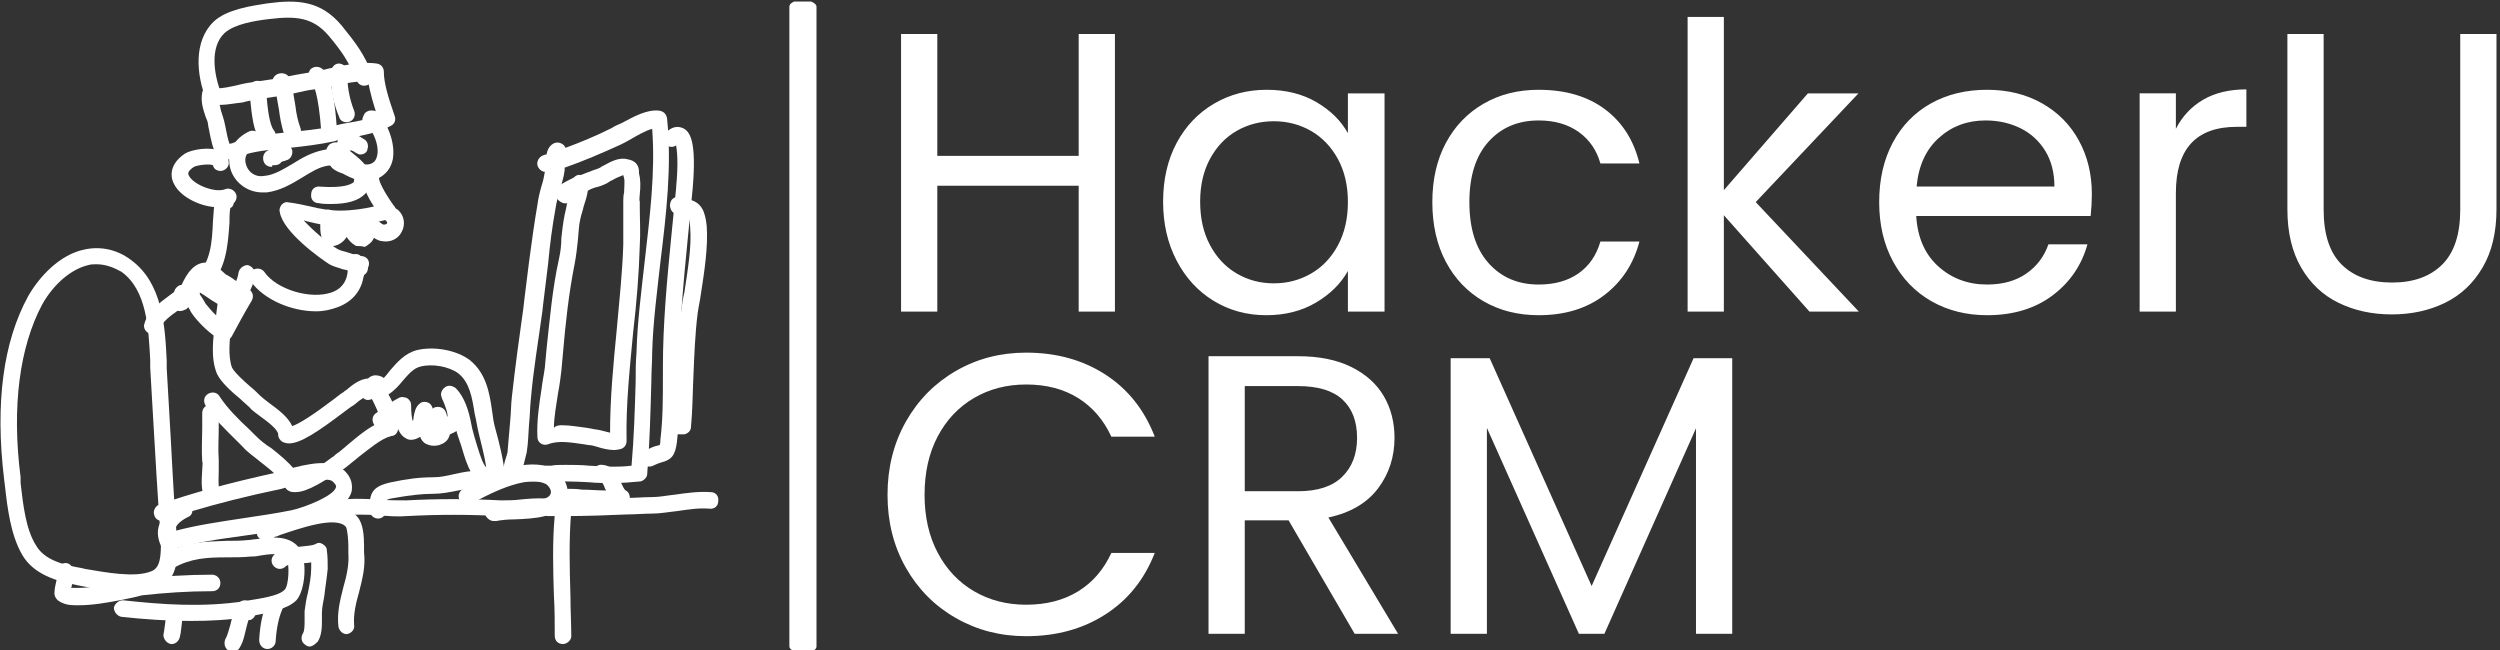 <svg xmlns="http://www.w3.org/2000/svg" version="1.1" xmlns:xlink="http://www.w3.org/1999/xlink" xmlns:svgjs="http://svgjs.dev/svgjs" width="1000" height="260" viewBox="0 0 1000 260"><rect x="0" y="0" width="1000" height="260" fill="#333333" stroke="none"/><g transform="matrix(1,0,0,1,-0.606,0.62)"><svg viewBox="0 0 396 103" data-background-color="#ffffff" preserveAspectRatio="xMidYMid meet" height="260" width="1000" xmlns="http://www.w3.org/2000/svg" xmlns:xlink="http://www.w3.org/1999/xlink"><g id="tight-bounds" transform="matrix(1,0,0,1,0.24,-0.246)"><svg viewBox="0 0 395.52 103.491" height="103.491" width="395.52"><g><svg viewBox="0 0 613.573 160.547" height="103.491" width="395.52"><g><rect width="6.669" height="160.547" x="193.926" y="0" fill="#ffffff" opacity="1" stroke-width="0" stroke="transparent" fill-opacity="1" class="rect-in-0" data-fill-palette-color="primary" rx="1%" id="in-0" data-palette-color="#ffffff"></rect></g><g transform="matrix(1,0,0,1,218.053,0.399)"><svg viewBox="0 0 395.52 159.748" height="159.748" width="395.52"><g><svg viewBox="0 0 395.52 159.748" height="159.748" width="395.52"><g><svg viewBox="0 0 395.52 159.748" height="159.748" width="395.52"><g transform="matrix(1,0,0,1,0,0)"><svg width="395.52" viewBox="2.15 -37 202 77.75" height="159.748" data-palette-color="#ffffff"><svg></svg><svg></svg><g class="undefined-text-0" data-fill-palette-color="primary" id="text-0"><path d="M26.15-34.85h4.55v34.85h-4.55v-15.8h-17.75v15.8h-4.55v-34.85h4.55v15.3h17.75zM36.75-13.8c0-2.8 0.567-5.26 1.7-7.38 1.133-2.113 2.693-3.753 4.68-4.92 1.98-1.167 4.187-1.75 6.62-1.75v0c2.4 0 4.483 0.517 6.25 1.55 1.767 1.033 3.083 2.333 3.95 3.9v0-5h4.6v27.4h-4.6v-5.1c-0.9 1.6-2.24 2.923-4.02 3.97-1.787 1.053-3.863 1.58-6.23 1.58v0c-2.433 0-4.633-0.6-6.6-1.8-1.967-1.2-3.517-2.883-4.65-5.05-1.133-2.167-1.7-4.633-1.7-7.4zM59.95-13.75c0-2.067-0.417-3.867-1.25-5.4-0.833-1.533-1.957-2.71-3.37-3.53-1.42-0.813-2.98-1.22-4.68-1.22v0c-1.7 0-3.25 0.4-4.65 1.2-1.4 0.8-2.517 1.967-3.35 3.5-0.833 1.533-1.25 3.333-1.25 5.4v0c0 2.1 0.417 3.923 1.25 5.47 0.833 1.553 1.95 2.737 3.35 3.55 1.4 0.82 2.95 1.23 4.65 1.23v0c1.7 0 3.26-0.41 4.68-1.23 1.413-0.813 2.537-1.997 3.37-3.55 0.833-1.547 1.25-3.353 1.25-5.42zM70.55-13.75c0-2.833 0.567-5.31 1.7-7.43 1.133-2.113 2.71-3.753 4.73-4.92 2.013-1.167 4.32-1.75 6.92-1.75v0c3.367 0 6.143 0.817 8.33 2.45 2.18 1.633 3.62 3.9 4.32 6.8v0h-4.9c-0.467-1.667-1.373-2.983-2.72-3.95-1.353-0.967-3.03-1.45-5.03-1.45v0c-2.6 0-4.7 0.89-6.3 2.67-1.6 1.787-2.4 4.313-2.4 7.58v0c0 3.3 0.8 5.85 2.4 7.65 1.6 1.8 3.7 2.7 6.3 2.7v0c2 0 3.667-0.467 5-1.4 1.333-0.933 2.25-2.267 2.75-4v0h4.9c-0.733 2.8-2.2 5.04-4.4 6.72-2.2 1.687-4.95 2.53-8.25 2.53v0c-2.6 0-4.907-0.583-6.92-1.75-2.02-1.167-3.597-2.817-4.73-4.95-1.133-2.133-1.7-4.633-1.7-7.5zM124.1 0h-6.2l-10.75-12.1v12.1h-4.55v-37h4.55v21.75l10.55-12.15h6.35l-12.9 13.65zM153.35-14.75c0 0.867-0.05 1.783-0.15 2.75v0h-21.9c0.167 2.7 1.09 4.807 2.77 6.32 1.687 1.52 3.73 2.28 6.13 2.28v0c1.967 0 3.61-0.46 4.93-1.38 1.313-0.913 2.237-2.137 2.77-3.67v0h4.9c-0.733 2.633-2.2 4.777-4.4 6.43-2.2 1.647-4.933 2.47-8.2 2.47v0c-2.6 0-4.927-0.583-6.98-1.75-2.047-1.167-3.653-2.827-4.82-4.98-1.167-2.147-1.75-4.637-1.75-7.47v0c0-2.833 0.567-5.317 1.7-7.45 1.133-2.133 2.727-3.777 4.78-4.93 2.047-1.147 4.403-1.72 7.07-1.72v0c2.6 0 4.9 0.567 6.9 1.7 2 1.133 3.54 2.69 4.62 4.67 1.087 1.987 1.63 4.23 1.63 6.73zM148.65-15.7c0-1.733-0.383-3.227-1.15-4.48-0.767-1.247-1.807-2.197-3.12-2.85-1.32-0.647-2.78-0.97-4.38-0.97v0c-2.3 0-4.257 0.733-5.87 2.2-1.62 1.467-2.547 3.5-2.78 6.1v0zM163.9-22.95c0.8-1.567 1.94-2.783 3.42-3.65 1.487-0.867 3.297-1.3 5.43-1.3v0 4.7h-1.2c-5.1 0-7.65 2.767-7.65 8.3v0 14.9h-4.55v-27.4h4.55zM177.9-34.85h4.55v22.05c0 3.1 0.757 5.4 2.27 6.9 1.52 1.5 3.63 2.25 6.33 2.25v0c2.667 0 4.76-0.75 6.28-2.25 1.513-1.5 2.27-3.8 2.27-6.9v0-22.05h4.55v22c0 2.9-0.583 5.34-1.75 7.32-1.167 1.987-2.74 3.463-4.72 4.43-1.987 0.967-4.213 1.45-6.68 1.45v0c-2.467 0-4.69-0.483-6.67-1.45-1.987-0.967-3.553-2.443-4.7-4.43-1.153-1.98-1.73-4.42-1.73-7.32v0z" fill="#ffffff" fill-rule="nonzero" stroke="none" stroke-width="1" stroke-linecap="butt" stroke-linejoin="miter" stroke-miterlimit="10" stroke-dasharray="" stroke-dashoffset="0" font-family="none" font-weight="none" font-size="none" text-anchor="none" style="mix-blend-mode: normal" data-fill-palette-color="primary" opacity="1"></path><path transform="translate(0,40.45)" d="M2.15-17.45c0-3.4 0.767-6.46 2.3-9.18 1.533-2.713 3.627-4.837 6.28-6.37 2.647-1.533 5.587-2.3 8.82-2.3v0c3.8 0 7.117 0.917 9.95 2.75 2.833 1.833 4.9 4.433 6.2 7.8v0h-5.45c-0.967-2.1-2.357-3.717-4.17-4.85-1.82-1.133-3.997-1.7-6.53-1.7v0c-2.433 0-4.617 0.567-6.55 1.7-1.933 1.133-3.45 2.74-4.55 4.82-1.1 2.087-1.65 4.53-1.65 7.33v0c0 2.767 0.55 5.19 1.65 7.27 1.1 2.087 2.617 3.697 4.55 4.83 1.933 1.133 4.117 1.7 6.55 1.7v0c2.533 0 4.71-0.56 6.53-1.68 1.813-1.113 3.203-2.72 4.17-4.82v0h5.45c-1.3 3.333-3.367 5.907-6.2 7.72-2.833 1.82-6.15 2.73-9.95 2.73v0c-3.233 0-6.173-0.76-8.82-2.28-2.653-1.513-4.747-3.62-6.28-6.32-1.533-2.7-2.3-5.75-2.3-9.15zM66.25 0h-5.45l-8.3-14.25h-5.5v14.25h-4.55v-34.85h11.25c2.633 0 4.86 0.45 6.68 1.35 1.813 0.9 3.17 2.117 4.07 3.65 0.9 1.533 1.35 3.283 1.35 5.25v0c0 2.4-0.69 4.517-2.07 6.35-1.387 1.833-3.463 3.05-6.23 3.65v0zM47-31.1v13.2h6.7c2.467 0 4.317-0.61 5.55-1.83 1.233-1.213 1.85-2.837 1.85-4.87v0c0-2.067-0.607-3.667-1.82-4.8-1.22-1.133-3.08-1.7-5.58-1.7v0zM103.35-34.6h4.85v34.6h-4.55v-25.8l-11.5 25.8h-3.2l-11.55-25.85v25.85h-4.55v-34.6h4.9l12.8 28.6z" fill="#ffffff" fill-rule="nonzero" stroke="none" stroke-width="1" stroke-linecap="butt" stroke-linejoin="miter" stroke-miterlimit="10" stroke-dasharray="" stroke-dashoffset="0" font-family="none" font-weight="none" font-size="none" text-anchor="none" style="mix-blend-mode: normal" data-fill-palette-color="primary" opacity="1"></path></g></svg></g></svg></g></svg></g></svg></g><g transform="matrix(1,0,0,1,0,0.399)"><svg viewBox="0 0 176.468 159.748" height="159.748" width="176.468"><g><svg xmlns="http://www.w3.org/2000/svg" xmlns:xlink="http://www.w3.org/1999/xlink" version="1.1" x="0" y="0" viewBox="6.566 10.189 86.949 78.711" enable-background="new 0 0 100 100" xml:space="preserve" height="159.748" width="176.468" class="icon-icon-0" data-fill-palette-color="accent" id="icon-0"><path d="M66.1 68.9c-2.3 0-3.1-2.8-3.6-4.5-0.1-0.3-0.2-0.7-0.3-0.9-0.1-0.4-0.3-0.8-0.4-1.3-0.3 0.2-0.6 0.3-0.8 0.4 0 0.1-0.1 0.2-0.1 0.3-0.2 0.5-0.6 0.8-1.2 1-0.8 0.2-1.3 0-1.7-0.2-0.3-0.2-0.5-0.5-0.6-0.8-0.8 0.5-1.4 0.4-1.7 0.2-0.8-0.4-1.1-1.3-1.3-2.3 0 0 0 0-0.1 0.1-0.4 0.3-0.8 0.6-1.1 0.8-0.5 0.3-1.1 0.2-1.4-0.3-0.3-0.5-0.2-1.1 0.3-1.4 0.3-0.2 0.7-0.5 1-0.7 0.5-0.4 1.1-0.8 1.7-1.1 0.3-0.2 0.7-0.1 1 0 0.3 0.2 0.5 0.5 0.5 0.8 0 1.1 0.1 1.7 0.2 2 0.1-0.2 0.1-0.4 0.1-0.5 0.1-0.5 0.2-1.1 0.6-1.5 0.3-0.3 0.6-0.4 1-0.3 0.4 0.1 0.6 0.4 0.7 0.7 0 0 0 0.1 0 0.1 0.1-0.1 0.3-0.2 0.4-0.2 0.5-0.1 1 0.1 1.2 0.6 0.1 0.2 0.1 0.4 0.2 0.6 0.1-0.4-0.3-1.4-0.5-1.9-0.1-0.2-0.2-0.4-0.2-0.5-0.2-0.4 0-0.9 0.4-1.2 0.4-0.3 0.9-0.2 1.3 0.1 1.1 1.1 1.6 2.8 1.9 4.4 0.1 0.6 0.3 1.2 0.4 1.6 0.1 0.3 0.2 0.7 0.3 1 0.4 1.3 0.7 2.2 1.1 2.6-0.2-1.4-0.6-2.8-0.9-4.1-0.2-0.8-0.3-1.6-0.5-2.4-0.3-1.9-0.6-3.8-2-4.9-1.1-0.8-3.1-1.2-4.6-0.8-0.8 0.2-1.4 0.9-2.1 1.7-0.5 0.6-1 1.2-1.8 1.7-0.2 0.4-0.6 0.7-1 0.7-0.1 0-0.2 0-0.2 0-0.5 0.1-1-0.2-1.1-0.7-0.1-0.5 0.1-1 0.6-1.2 0.8-0.3 1.4-1 2-1.8 0.8-0.9 1.7-2 3.2-2.4 2.1-0.5 4.8 0 6.4 1.2 2 1.6 2.4 4 2.7 6.1 0.1 0.8 0.2 1.5 0.4 2.2 0.5 1.8 1 3.8 1.2 5.9 0 0.5-0.3 0.9-0.8 1C66.6 68.9 66.3 68.9 66.1 68.9z" fill="#ffffff" data-fill-palette-color="accent"></path><path d="M34.1 29.3c-0.5 0-0.9-0.1-1.3-0.6-0.5-0.5-0.7-1.6-1-3.1-0.1-0.4-0.1-0.8-0.2-1-0.1-0.2-0.1-0.3-0.2-0.5-0.3-0.9-0.6-1.8-0.4-2.9 0.1-0.5 0.6-0.9 1.2-0.8 0.2 0 0.4 0.2 0.5 0.3 0.8 0 1.7-0.2 2.6-0.4 0.7-0.2 1.4-0.3 2.1-0.4 1.4-0.2 2.8-0.4 4.2-0.7 0.9-0.2 1.8-0.3 2.7-0.5 0.6-0.1 1.3-0.2 2-0.4 1.9-0.4 4-0.9 5.9-0.6 0.5 0.1 0.8 0.5 0.8 1 0 1.3 0.5 3 1.3 5.3 0.2 0.5 0 1-0.4 1.2-1.4 0.8-3.4 1.2-5.1 1.5-0.6 0.1-1.2 0.2-1.8 0.4-1.8 0.4-3.6 0.6-5.4 0.8-1.9 0.2-3.7 0.3-5.4 0.8-0.2 0.1-0.4 0.1-0.6 0.2C35.2 29.1 34.7 29.3 34.1 29.3zM33.1 22.7c0.1 0.2 0.1 0.5 0.2 0.8 0.1 0.2 0.1 0.4 0.2 0.6 0.1 0.3 0.2 0.7 0.3 1.2 0.1 0.5 0.3 1.6 0.5 2.1 0.2 0 0.5-0.1 0.7-0.2 0.3-0.1 0.5-0.2 0.8-0.3 1.9-0.5 3.8-0.7 5.7-0.9 1.8-0.2 3.5-0.3 5.1-0.7 0.6-0.1 1.2-0.3 1.9-0.4 1.3-0.2 2.7-0.5 3.7-0.9-0.4-1.2-0.9-2.8-1.1-4.2-1.3 0-2.9 0.3-4.3 0.6-0.8 0.2-1.5 0.3-2.1 0.4-0.9 0.1-1.7 0.3-2.6 0.5-1.4 0.3-2.9 0.5-4.3 0.7-0.6 0.1-1.2 0.2-1.9 0.4C34.9 22.5 34 22.7 33.1 22.7z" fill="#ffffff" data-fill-palette-color="accent"></path><path d="M32.4 22.7c-0.4 0-0.8-0.2-0.9-0.6-1.2-3-1.6-7.1 0.9-9.5 1.6-1.5 4.6-1.9 6.5-2.2 3.7-0.5 6.5-0.3 9 2.7 1.7 2.1 2.7 3.4 3.7 5.9 0.2 0.5 0 1.1-0.6 1.3-0.5 0.2-1.1 0-1.3-0.6-1-2.3-1.8-3.5-3.4-5.4-1.9-2.2-3.9-2.4-7.2-2-1.7 0.2-4.2 0.6-5.4 1.7-1.8 1.7-1.3 5-0.4 7.3 0.2 0.5 0 1.1-0.6 1.3C32.6 22.7 32.5 22.7 32.4 22.7z" fill="#ffffff" data-fill-palette-color="accent"></path><path d="M46.6 34.7c-0.5 0-1 0-1.5-0.1-0.6 0-1-0.5-0.9-1.1 0-0.6 0.5-1 1.1-0.9 2.9 0.2 3.7-0.3 4-0.5 0.1-0.1 0.1-0.2 0.1-0.4 0-0.5-1.2-1.4-1.8-1.9-0.1-0.1-0.2-0.2-0.4-0.3 0 0 0 0 0 0-0.5 0.1-1.1-0.3-1.2-0.8-0.1-0.6 0.2-1 0.4-1.2 0.1-0.1 0.6-0.4 1.2-0.2 0.2 0 0.3 0.1 0.4 0.2 0.2 0.2 0.5 0.4 0.8 0.7 1.1 0.9 2.5 1.9 2.6 3.3 0.1 0.8-0.2 1.5-0.7 2C49.9 34.3 48.6 34.7 46.6 34.7z" fill="#ffffff" data-fill-palette-color="accent"></path><path d="M38.3 33.3c-2 0-3.5-1.4-3.9-2.9-0.5-1.9 0.4-3.6 2.3-4.5 0.5-0.2 1.1 0 1.3 0.5 0.2 0.5 0 1.1-0.5 1.3-1 0.5-1.5 1.3-1.2 2.2 0.2 0.8 1 1.6 2.2 1.4 1.2-0.1 2.3-0.8 3.5-1.5 1.1-0.7 2.2-1.3 3.5-1.6 1.2-0.3 1.7 0 2.4 0.4 0.2 0.1 0.4 0.3 0.8 0.5l0.3 0.1c1.1 0.6 1.8 0.9 2.5 0.6 0.4-0.2 0.6-0.5 0.7-1 0.2-0.9-0.2-2.2-0.8-3.1 0 0 0 0 0 0-0.5 0-0.9-0.3-1-0.8-0.1-0.6 0.2-1 0.3-1.2 0.2-0.2 0.5-0.4 1.1-0.3 0.2 0 0.4 0.1 0.5 0.3 1.1 1.2 2.1 3.5 1.8 5.5-0.2 1.1-0.8 1.9-1.8 2.4-1.6 0.8-3.2 0-4.3-0.6l-0.3-0.1c-0.5-0.2-0.8-0.4-1-0.6C46.5 30 46.5 30 46 30.1c-1 0.2-1.9 0.8-2.9 1.4-1.3 0.8-2.7 1.6-4.3 1.8C38.6 33.3 38.4 33.3 38.3 33.3z" fill="#ffffff" data-fill-palette-color="accent"></path><path d="M39.4 30.2c-0.5 0-0.9-0.3-1-0.8-0.1-0.5 0.1-1 0.6-1.2l0.4-0.2c0.4-0.2 0.9-0.4 1.3-0.5 0.5-0.1 1.1 0.2 1.2 0.7 0.1 0.5-0.2 1.1-0.7 1.2-0.2 0.1-0.4 0.1-0.6 0.2-0.2 0.3-0.5 0.4-0.8 0.4-0.1 0-0.2 0-0.3 0C39.5 30.2 39.4 30.2 39.4 30.2z" fill="#ffffff" data-fill-palette-color="accent"></path><path d="M50.2 28.7c-0.1 0-0.3 0-0.4-0.1-0.2-0.1-0.4-0.2-0.5-0.3-0.1 0-0.2-0.1-0.3-0.1-0.4 0.3-1 0.2-1.4-0.2-0.4-0.4-0.3-1 0.1-1.4 1-0.9 2-0.3 2.5 0 0.1 0.1 0.2 0.1 0.3 0.2 0.5 0.2 0.7 0.8 0.5 1.3C51 28.4 50.6 28.7 50.2 28.7z" fill="#ffffff" data-fill-palette-color="accent"></path><path d="M50.2 43.6c-0.3 0-0.6-0.2-0.8-0.4-0.2-0.3-0.8-0.5-1.4-0.6-0.5-0.2-1.1-0.3-1.6-0.6-1.1-0.7-5.6-3.9-6-6.3-0.1-0.3 0-0.6 0.2-0.9 0.2-0.2 0.5-0.4 0.8-0.3 0.9 0.1 1.8 0.3 2.7 0.5 1.2 0.3 2.4 0.5 3.6 0.5 1.4 0 2.8-0.2 4.1-0.5-0.8-1.2-1.4-2.5-1.4-3.5 0-0.6 0.5-1 1-1 0.6 0 1 0.5 1 1 0 0.5 0.6 1.7 1.8 3.4l0.1 0.1c0.2 0.3 0.2 0.6 0.1 0.9-0.1 0.3-0.4 0.5-0.7 0.6-1.8 0.5-3.8 0.9-6 0.9-1.5 0-2.8-0.3-4-0.6-0.1 0-0.2-0.1-0.4-0.1 1.2 1.3 3 2.8 4 3.4 0.3 0.2 0.7 0.3 1.1 0.4 0.9 0.3 1.9 0.5 2.5 1.4 0.3 0.5 0.2 1.1-0.3 1.4C50.6 43.5 50.4 43.6 50.2 43.6z" fill="#ffffff" data-fill-palette-color="accent"></path><path d="M44.8 47.7c-3 0-6.3-1.4-7.9-3.6-0.3-0.5-0.2-1.1 0.2-1.4 0.5-0.3 1.1-0.2 1.4 0.2 1.5 2.2 5.7 3.4 8.2 2.5 1.4-0.5 2.1-1.7 1.9-3.5 0-0.4 0.1-0.8 0.5-1 0.3-0.2 0.8-0.2 1.1 0.1 0.6 0 1 0.4 1 0.9 0 0.4-0.2 0.8-0.6 1-0.1 2.1-1.3 3.6-3.2 4.3C46.6 47.5 45.7 47.7 44.8 47.7z" fill="#ffffff" data-fill-palette-color="accent"></path><path d="M33 35.1c-2.1 0-4.6-1.2-5.4-2.8-0.3-0.5-0.9-2.2 1.3-3.7 0.8-0.5 3.1-0.9 4.3-0.3 0.8 0.4 1 1 1 1.3 0.1 0.5-0.3 1-0.9 1.1-0.5 0-0.9-0.2-1-0.7-0.5-0.2-1.9 0-2.3 0.2-0.9 0.6-0.7 0.9-0.6 1.1 0.6 1.1 3.2 2.1 4.4 1.6 0.5-0.2 1.1 0.1 1.3 0.6 0.2 0.5-0.1 1.1-0.6 1.3C34.1 35 33.6 35.1 33 35.1z" fill="#ffffff" data-fill-palette-color="accent"></path><path d="M30.9 45.1c-0.3 0-0.6-0.1-0.8-0.3-0.4-0.4-0.3-1 0.1-1.4 1.8-1.5 2-4 2.1-6.6 0.1-1 0.1-2 0.3-2.9 0.1-0.5 0.5-0.8 0.9-0.8 0.4 0 0.7 0.1 1 0.4 0.1 0.2 0.4 0.5 0.3 1.1 0 0.3-0.2 0.5-0.4 0.6-0.1 0.6-0.1 1.2-0.1 1.8-0.2 2.8-0.4 5.9-2.8 8C31.3 45 31.1 45.1 30.9 45.1z" fill="#ffffff" data-fill-palette-color="accent"></path><path d="M34.7 47.7c-0.2 0-0.3 0-0.5-0.1-0.6-0.3-1.3-0.8-2-1.2-0.6-0.4-1.4-1-1.8-1.1-0.5-0.2-0.8-0.7-0.6-1.3 0.2-0.5 0.7-0.8 1.3-0.6 0.6 0.2 1.4 0.7 2.3 1.3 0.6 0.4 1.2 0.9 1.7 1.1 0.5 0.3 0.7 0.9 0.4 1.3C35.5 47.5 35.1 47.7 34.7 47.7z" fill="#ffffff" data-fill-palette-color="accent"></path><path d="M34.7 48.3c-0.1 0-0.2 0-0.4-0.1-0.5-0.2-0.8-0.8-0.6-1.3 0.2-0.6 0.5-1.1 0.8-1.6 0.4-0.8 0.8-1.5 0.9-2.3 0.1-0.5 0.6-0.9 1.1-0.9 0.5 0.1 0.9 0.6 0.9 1.1-0.1 1.2-0.7 2.2-1.2 3.1-0.3 0.5-0.5 0.9-0.7 1.4C35.5 48.1 35.1 48.3 34.7 48.3z" fill="#ffffff" data-fill-palette-color="accent"></path><path d="M38.9 27.5c-0.3 0-0.6-0.1-0.8-0.4-0.9-1.1-1.1-3.2-1.3-5.2 0-0.4-0.1-0.7-0.1-0.9-0.1-0.5 0.2-1.1 0.8-1.2 0.5-0.1 1.1 0.2 1.2 0.8 0 0.2 0.1 0.6 0.1 1.1 0.1 1.1 0.3 3.4 0.9 4.1 0.3 0.4 0.3 1.1-0.2 1.4C39.3 27.4 39.1 27.5 38.9 27.5z" fill="#ffffff" data-fill-palette-color="accent"></path><path d="M41.9 26.9c-0.4 0-0.8-0.3-1-0.7-0.3-1-0.5-2-0.6-2.9-0.1-0.6-0.2-1.1-0.3-1.7 0-0.2-0.1-0.4-0.1-0.6 0-0.1 0-0.1 0-0.2 0 0-0.1-0.1-0.1-0.1-0.4-0.4-0.4-1-0.1-1.4 0.3-0.4 0.8-0.5 1.2-0.4 0.8 0.2 0.9 1 1 1.7 0 0.2 0.1 0.4 0.1 0.5 0.1 0.6 0.2 1.2 0.3 1.8 0.1 0.9 0.3 1.8 0.6 2.6 0.2 0.5-0.1 1.1-0.6 1.3C42.1 26.9 42 26.9 41.9 26.9z" fill="#ffffff" data-fill-palette-color="accent"></path><path d="M46.4 26.6c-0.5 0-1-0.4-1-0.9-0.3-4.1-0.9-5.6-1.2-5.9-0.4-0.4-0.4-1-0.1-1.4 0.4-0.4 1-0.4 1.4-0.1 0.4 0.3 1.4 1.2 1.8 7.2C47.4 26.1 47 26.5 46.4 26.6 46.4 26.6 46.4 26.6 46.4 26.6z" fill="#ffffff" data-fill-palette-color="accent"></path><path d="M48.5 24.8c-0.4 0-0.8-0.2-0.9-0.6-0.6-1.4-1.2-3.6-1-5.6 0.1-0.5 0.5-1 1.1-0.9 0.5 0.1 0.9 0.5 0.9 1.1-0.1 1.3 0.2 3.1 0.8 4.6 0.2 0.5 0 1.1-0.5 1.3C48.7 24.8 48.6 24.8 48.5 24.8z" fill="#ffffff" data-fill-palette-color="accent"></path><path d="M41.5 63.7c-0.3 0-0.6-0.1-0.8-0.2-0.3-0.2-0.5-0.5-0.5-0.9 0-0.6-1.5-1.7-2.2-2.2-0.5-0.4-1-0.7-1.3-1.1-0.3-0.3-0.7-0.6-1.1-1-1.1-0.9-2.3-2-2.8-3-0.8-1.9-0.5-4.3-0.2-6.4 0.1-0.9 0.2-1.7 0.3-2.4 0-0.6 0.4-1 1-1 0.6 0 1 0.5 1 1 0 0.8-0.1 1.7-0.3 2.6-0.3 1.9-0.5 4 0 5.4 0.3 0.6 1.4 1.6 2.2 2.3 0.5 0.4 0.9 0.8 1.2 1.1 0.2 0.2 0.7 0.6 1.1 0.9 1.1 0.8 2.3 1.7 2.8 2.8 0.9-0.3 2.6-1.4 5.1-3.3 0.5-0.4 0.9-0.7 1.1-0.8 0.1-0.1 0.2-0.2 0.4-0.3 0.8-0.7 2-1.6 3.1-1.3 0.4 0.1 0.7 0.4 0.7 0.8 0.1 0.6-0.2 1.2-0.7 1.6-0.4 0.2-0.8 0.2-1.1-0.1-0.3 0.2-0.6 0.4-0.7 0.5-0.2 0.2-0.4 0.3-0.5 0.4-0.2 0.1-0.6 0.4-1 0.7C45 62.3 42.9 63.7 41.5 63.7z" fill="#ffffff" data-fill-palette-color="accent"></path><path d="M24.9 50.4c-0.1 0-0.2 0-0.2 0-0.5-0.1-0.9-0.7-0.7-1.2 0.4-1.5 1.8-2.5 3-3.4 0.7-0.5 1.3-1 1.7-1.4 0.1-0.2 0.3-0.3 0.6-0.3 0.6-0.1 1 0.1 1.1 0.3 0.2 0.2 0.4 0.5 0.3 1.2-0.1 0.5-0.6 0.9-1.1 0.8-0.4 0.4-0.9 0.8-1.4 1.1-1 0.7-2.1 1.5-2.3 2.3C25.8 50.1 25.4 50.4 24.9 50.4z" fill="#ffffff" data-fill-palette-color="accent"></path><path d="M32.4 71c-0.2 0-0.5-0.1-0.7-0.2-0.9-0.8-0.8-2.4-0.7-3.9 0-0.4 0.1-0.8 0-1-0.1-1.4 0-2.8 0-4 0-0.4 0-0.9 0-1.3 0 0 0 0 0-0.1l0-0.5c0-0.6 0.5-1 1-1 0.6 0 1 0.5 1 1 0 0.6 0 1.2 0 1.8 0 1.3-0.1 2.6 0 3.9 0 0.3 0 0.8 0 1.3 0 0.6-0.1 2 0.1 2.3 0.4 0.4 0.4 1 0.1 1.4C33 70.9 32.7 71 32.4 71z" fill="#ffffff" data-fill-palette-color="accent"></path><path d="M26.9 76.7c-0.4 0-0.7-0.2-0.9-0.6-0.5-1.1-0.5-2.1 0-3-0.4-0.1-0.7-0.3-0.8-0.7-0.2-0.5 0.1-1.1 0.6-1.3 4-1.4 8.4-2.6 14.3-3.9 0.3-0.1 0.6-0.1 1-0.3 2.8-0.8 5.5-1.3 6.9-0.1 1.2 1 1.2 2 1.1 2.7-0.7 2.8-6.9 4.3-6.9 4.3-2.1 0.5-4.2 0.8-6.3 1.1-2.9 0.4-5.9 0.8-8.7 1.7C27.1 76.7 27 76.7 26.9 76.7zM29.8 71.9c0 0.3-0.2 0.6-0.5 0.7-1.2 0.6-1.6 1.2-1.6 1.7 2.6-0.7 5.4-1.1 8-1.5 2-0.3 4.1-0.6 6.1-1 1.8-0.4 5.2-1.8 5.4-2.8 0.1-0.2-0.2-0.5-0.4-0.7-0.7-0.6-3.9 0.2-5.1 0.6-0.4 0.1-0.8 0.2-1.1 0.3C36.3 70.1 32.8 71 29.8 71.9z" fill="#ffffff" data-fill-palette-color="accent"></path><path d="M22.4 81.7c-2.1 0-4.3-0.4-5.9-0.7L16 80.9c-2.6-0.5-5.4-1.3-6.8-3.7-1.4-2.4-1.8-5.7-2.1-8.4L7 68c-1.1-9.2-0.1-16.6 2.9-22.1 1.3-2.3 3.8-5.1 6.9-5.7 1.9-0.4 3.9 0 5.6 1.3 3.8 2.8 4.1 8 4.3 12.2l0 0.9c0.1 1.7 0.2 3.4 0.3 5.2 0.3 4.9 0.5 10 0.9 15 0 0.1 0.1 0.2 0.1 0.4 0 0.2 0 0.3 0 0.5 0 0.1 0 0.1 0 0.2 0 0 0 0 0 0 0 1.8 0 4.5-2.5 5.4C24.6 81.5 23.5 81.7 22.4 81.7zM18.2 42c-0.3 0-0.7 0-1 0.1-2.1 0.5-4.2 2.3-5.6 4.8C8.9 52 7.9 59.2 9 67.8L9 68.5c0.3 2.5 0.6 5.6 1.9 7.6 1 1.7 3.2 2.3 5.5 2.7l0.4 0.1c2.4 0.4 6 1.1 8 0.3 1.1-0.4 1.2-1.7 1.2-3.6 0 0 0-0.1 0-0.1-0.4-5.3-0.7-10.6-1-15.8-0.1-1.7-0.2-3.4-0.3-5.2l0-0.9c-0.2-3.8-0.4-8.5-3.5-10.7C20.3 42.4 19.3 42 18.2 42z" fill="#ffffff" data-fill-palette-color="accent"></path><path d="M29.7 85.2c-2.9 0-5.8-0.2-8.5-0.5-0.5-0.1-0.9-0.6-0.9-1.1 0.1-0.5 0.6-0.9 1.1-0.9 4.6 0.5 9.6 0.9 14.8 0.1l0.5-0.1c1.2-0.2 3.6-0.5 4.3-1.3 0.5-0.5 0.6-3.2 0.2-3.8-0.6-0.7-2.1-0.5-3.3-0.3-0.4 0.1-0.7 0.1-1 0.1-1 0.1-2 0.1-2.9 0.1-2.4 0-4.4 0.1-6.5 1.3-0.5 0.3-1.1 0.1-1.4-0.3-0.3-0.5-0.1-1.1 0.3-1.4 2.5-1.5 5-1.5 7.5-1.6 0.9 0 1.8 0 2.7-0.1 0.3 0 0.6-0.1 0.9-0.1 1.6-0.2 3.9-0.6 5.2 1 1.1 1.4 0.8 5.2-0.3 6.4-1.1 1.1-3.3 1.5-5.4 1.9l-0.4 0.1C34.2 85.1 31.9 85.2 29.7 85.2z" fill="#ffffff" data-fill-palette-color="accent"></path><path d="M48.5 86.8c-0.5 0-0.9-0.4-1-0.9-0.2-1.7 0.2-3.2 0.6-4.8 0.4-1.4 0.7-2.7 0.6-4.1 0-0.2 0-0.6 0-0.9 0-0.6-0.1-2-0.3-2.3-1.2-1.4-5.9 0.3-8 1-0.2 0.1-0.4 0.2-0.6 0.2-0.2 0.3-0.5 0.4-0.9 0.4l-0.4 0c-0.5 0-0.9-0.4-0.9-0.9 0-0.5 0.3-0.9 0.7-1 0.4-0.1 0.9-0.3 1.4-0.5 3.2-1.1 8.1-2.8 10.1-0.4 0.7 0.8 0.8 2.3 0.8 3.5 0 0.3 0 0.6 0 0.8 0.2 1.7-0.2 3.2-0.6 4.8-0.4 1.4-0.7 2.7-0.6 4 0.1 0.5-0.3 1-0.9 1.1C48.5 86.8 48.5 86.8 48.5 86.8z" fill="#ffffff" data-fill-palette-color="accent"></path><path d="M44 88.3c-0.2 0-0.4-0.1-0.5-0.2-0.5-0.3-0.6-0.9-0.3-1.4 0.2-0.3 0.2-1 0.2-1.6 0-0.4 0-0.7 0-1.1 0.1-0.7 0.2-1.5 0.4-2.2 0.2-1 0.4-2 0.4-3 0-0.2 0-0.4 0-0.7-0.4 0.1-0.8 0.1-1.2 0.1-0.8 0.1-1.6 0.1-1.9 0.4-0.4 0.4-1 0.4-1.4 0-0.4-0.4-0.4-1 0-1.4 0.8-0.8 2.1-0.9 3.2-1 0.7-0.1 1.4-0.1 1.8-0.3 0.3-0.2 0.6-0.2 0.9 0 0.3 0.2 0.5 0.4 0.5 0.8 0.1 0.7 0.1 1.4 0.1 2.2-0.1 1.1-0.3 2.2-0.4 3.2-0.1 0.7-0.3 1.4-0.3 2.1 0 0.3 0 0.5 0 0.8 0 0.9 0 1.9-0.5 2.7C44.6 88.1 44.3 88.3 44 88.3z" fill="#ffffff" data-fill-palette-color="accent"></path><path d="M38.9 88.6C38.9 88.6 38.9 88.6 38.9 88.6c-0.6 0-1-0.5-1-1.1 0.1-1.8 0.4-3.4 1-4.5 0.2-0.5 0.8-0.7 1.3-0.5 0.5 0.2 0.7 0.8 0.5 1.3-0.4 0.9-0.7 2.2-0.8 3.8C39.9 88.2 39.4 88.6 38.9 88.6z" fill="#ffffff" data-fill-palette-color="accent"></path><path d="M34.7 88.9c-0.2 0-0.3 0-0.5-0.1-0.5-0.3-0.6-0.9-0.4-1.4 0.3-0.5 0.4-1.1 0.6-1.7 0.2-0.8 0.4-1.8 1-2.6 0.2-0.3 0.5-0.4 0.8-0.4 0.3 0 0.6 0.2 0.8 0.5l0.3 0.4c0.3 0.5 0.2 1.1-0.3 1.4-0.1 0.1-0.3 0.1-0.4 0.1-0.1 0.3-0.2 0.7-0.3 1.1-0.2 0.8-0.3 1.5-0.8 2.3C35.4 88.7 35.1 88.9 34.7 88.9z" fill="#ffffff" data-fill-palette-color="accent"></path><path d="M74.7 88c-0.6 0-1-0.4-1-1 0-1.6 0-3.2-0.1-4.8-0.1-3.2-0.2-6.5 0.1-9.8-1.1-0.2-2.6-0.1-4 0-0.9 0.1-1.8 0.1-2.6 0.1-3.8-0.2-7.5-0.2-11.3 0-1.1 0.1-2.3 0-3.5-0.1-1.5-0.1-3-0.1-4.3 0-0.2 0.2-0.4 0.3-0.7 0.4-0.6 0.1-0.9-0.2-1.1-0.3-0.3-0.3-0.4-0.6-0.3-1 0.1-0.4 0.4-0.7 0.8-0.8 1.8-0.4 3.8-0.3 5.7-0.2 1.2 0.1 2.3 0.1 3.3 0.1 3.8-0.2 7.6-0.2 11.5 0 0.6 0 1.5 0 2.3-0.1 1.9-0.2 4.1-0.3 5.6 0.4 0.4 0.2 0.6 0.6 0.6 1-0.3 3.4-0.2 6.9-0.1 10.3 0 1.6 0.1 3.3 0.1 4.9C75.7 87.5 75.2 88 74.7 88z" fill="#ffffff" data-fill-palette-color="accent"></path><path d="M75 72.5c-0.7 0-1.4 0-2.1 0-0.5 0-1-0.5-1-1s0.4-1 1-1l0.5 0c0.1 0 0.2 0 0.2 0 2.9 0.1 5.9-0.1 8.9-0.2 1 0 2-0.1 3-0.1 0.9 0 1.8-0.2 2.8-0.3 1.4-0.2 2.8-0.4 4.3-0.3 0.6 0 1 0.5 0.9 1.1 0 0.6-0.5 1-1.1 0.9-1.3-0.1-2.5 0.1-3.9 0.3-1 0.1-2 0.3-3 0.3-1 0-2 0.1-3 0.1C80.2 72.4 77.6 72.5 75 72.5z" fill="#ffffff" data-fill-palette-color="accent"></path><path d="M80.8 68.5c-1 0-2 0-3-0.1-1.6-0.1-3.2-0.1-4.8-0.1-1.5 0-3.1 0-4.6 0-0.5 0-0.9-0.4-0.9-0.8-0.1-0.8 0.1-1.5 0.3-2.1 0.1-0.3 0.2-0.6 0.2-0.9 0.1-1.1 0.2-2.3 0.3-3.5 0.1-1 0.1-2 0.2-2.9 0.4-3.6 0.9-7.3 1.4-10.8l0.1-0.9c0.2-1.6 0.4-3.2 0.6-4.8 0.3-2.2 0.6-4.5 1-6.8 0.1-0.8 0.3-1.6 0.5-2.3 0.2-0.6 0.3-1.1 0.4-1.7-0.4 0-0.8-0.4-0.9-0.8-0.1-0.5 0.2-1 0.7-1.2 0.1 0 0.2-0.1 0.4-0.1 0.1-0.5 0.3-1 0.8-1.3 0.5-0.3 1.1-0.1 1.4 0.3 0 0.1 0.1 0.1 0.1 0.2 1.9-0.7 3.8-1.5 5.6-2.4 0.3-0.2 0.7-0.4 1.2-0.6 1.5-0.8 3.1-1.7 4.6-1.5 0.5 0.1 0.8 0.4 0.9 0.9 0.6 5.8-0.1 11.7-0.8 17.4-0.4 3.6-0.9 7.3-1 11 0 1.2-0.1 2.3-0.1 3.5-0.1 3.7-0.2 7.5-0.5 11.2 0 0.4-0.4 0.8-0.8 0.9C83 68.4 81.9 68.5 80.8 68.5zM75 66.3c0.9 0 1.9 0 2.9 0.1 1.7 0.1 3.5 0.2 5.1 0 0.3-3.4 0.4-6.8 0.5-10.2 0-1.2 0-2.3 0.1-3.5 0.1-3.7 0.6-7.5 1-11.1 0.6-5.3 1.3-10.7 0.9-16-0.8 0.2-1.8 0.8-2.5 1.2-0.5 0.3-0.9 0.5-1.3 0.7-2.2 1-4.5 2-6.8 2.8 0 0.1 0 0.2 0 0.3-0.1 0.9-0.4 1.7-0.6 2.5-0.2 0.7-0.4 1.4-0.5 2.1-0.4 2.2-0.7 4.5-0.9 6.7-0.2 1.6-0.4 3.2-0.6 4.9l-0.1 0.9c-0.5 3.7-1.1 7.1-1.4 10.7-0.1 0.9-0.1 1.9-0.2 2.8-0.1 1.2-0.1 2.4-0.3 3.6-0.1 0.4-0.2 0.8-0.3 1.2 0 0.1-0.1 0.3-0.1 0.4 1.1 0 2.3 0 3.4 0C73.6 66.3 74.3 66.3 75 66.3z" fill="#ffffff" data-fill-palette-color="accent"></path><path d="M80.9 64.5c-0.7 0-1.5-0.2-2.1-0.4-0.3-0.1-0.7-0.2-1-0.2l-0.6-0.1c-1.5-0.2-3-0.5-4.3 0-0.3 0.1-0.6 0.1-0.9-0.1-0.3-0.2-0.4-0.5-0.4-0.8-0.1-1.8 0.2-3.9 0.5-5.8 0.1-0.9 0.3-1.8 0.4-2.6l0.2-2.2c0.4-3.6 0.7-7.3 1.5-10.9 0.2-0.9 0.3-1.7 0.3-2.6 0.1-0.9 0.2-1.8 0.4-2.8 0.1-0.4 0.2-0.9 0.3-1.4-0.4 0.1-0.8-0.1-1.1-0.4l-0.2-0.3c-0.3-0.4-0.2-1 0.3-1.4 0.6-0.4 1.2-0.7 1.8-1 0.2-0.2 0.5-0.4 0.8-0.3 0.4-0.1 0.7-0.3 1.1-0.4 0.4-0.2 0.9-0.3 1.3-0.5 0.1-0.1 0.3-0.2 0.5-0.3 0.9-0.5 1.9-1 2.9-0.7 0.5 0.1 1.3 0.4 1.3 1.5 0 0.1 0 0.1 0 0.2 0.2 0.7 0.2 1.6 0.1 2.5 0 0.3-0.1 0.7 0 0.9l0 0.7c0 1.5 0.1 3 0 4.6-0.1 3.5-0.4 7.1-0.8 10.5-0.4 4.3-0.9 8.8-0.8 13.2 0 0.5-0.3 0.9-0.8 1C81.5 64.4 81.2 64.5 80.9 64.5zM74.6 61.5c1 0 2 0.2 2.9 0.3l0.6 0.1c0.3 0.1 0.7 0.1 1.1 0.2 0.4 0.1 0.8 0.2 1.2 0.3 0-4.2 0.4-8.3 0.8-12.4 0.3-3.4 0.7-7 0.8-10.4 0-1.5 0-3 0-4.5l0-0.7c0-0.3 0-0.7 0.1-1.1 0-0.6 0.1-1.4 0-1.7 0-0.1-0.1-0.3-0.1-0.4-0.3 0.1-1 0.4-1.3 0.6-0.3 0.1-0.5 0.3-0.7 0.4-0.4 0.2-0.9 0.4-1.4 0.5-0.3 0.1-0.6 0.2-0.9 0.4-0.1 0.7-0.3 1.3-0.5 1.9-0.1 0.5-0.3 1-0.4 1.5-0.2 0.8-0.2 1.7-0.3 2.6-0.1 0.9-0.2 1.9-0.4 2.9-0.7 3.5-1.1 7.2-1.4 10.7l-0.2 2.2c-0.1 0.8-0.2 1.7-0.4 2.7-0.2 1.4-0.5 2.9-0.5 4.2C73.9 61.5 74.3 61.5 74.6 61.5z" fill="#ffffff" data-fill-palette-color="accent"></path><path d="M85.1 66.5c-0.4 0-0.7-0.2-0.9-0.5-0.3-0.5-0.1-1.1 0.4-1.4 0.6-0.3 1-0.5 1.4-0.6 0.1 0 0.3-0.1 0.4-0.1 0 0 0.1-0.1 0.1-0.7 0.3-2.5 0.3-4.9 0.3-7.5l0-1.3c0-5.2 0.5-10.5 1-15.6 0.2-2 0.4-4 0.6-6l0-0.1c0.3-3.1 0.1-4.5 0-5.1-0.4 0.3-0.9 0.2-1.3-0.1-0.4-0.4-0.4-1 0-1.4 0.9-0.9 1.6-0.8 2.1-0.6 0.9 0.4 1.7 1.6 1.2 7.4C90.2 35 90 37 89.8 39c-0.5 5.1-1 10.3-1 15.4l0 1.3c0 2.5 0 5.2-0.3 7.8-0.2 1.7-0.7 2.2-1.9 2.5-0.3 0.1-0.6 0.2-1 0.4C85.4 66.5 85.3 66.5 85.1 66.5z" fill="#ffffff" data-fill-palette-color="accent"></path><path d="M88.9 62.6c-0.5 0-1-0.1-1.6-0.4-0.5-0.2-0.7-0.9-0.4-1.3 0.2-0.5 0.9-0.7 1.3-0.4 0 0 0.1 0 0.1 0 0.1-1.7 0.2-3.4 0.2-5.1 0.1-2.5 0.1-5.1 0.5-7.6 0.1-0.8 0.2-1.6 0.4-2.4 0.4-2.7 0.9-5.5 0.7-7.9C90 36.2 90 36.1 88.7 36c-0.3 0-0.6-0.2-0.8-0.4-0.4-0.6-0.2-1.1-0.1-1.3 0.1-0.2 0.5-0.6 1.3-0.5 0.3 0 0.5 0.1 0.6 0.3 1.8 0.3 2.2 1.5 2.4 3.2 0.2 2.6-0.3 5.7-0.7 8.3-0.1 0.8-0.3 1.6-0.4 2.4-0.3 2.4-0.4 5-0.5 7.4-0.1 2.1-0.1 4.2-0.3 6.3 0 0.5-0.4 0.8-0.8 0.9C89.2 62.6 89.1 62.6 88.9 62.6zM89 34.9l-0.1 0.9c0 0 0 0 0 0L89 34.9 89 34.9z" fill="#ffffff" data-fill-palette-color="accent"></path><path d="M66.3 73.1c-0.4 0-0.8-0.3-1-0.7-0.2-0.5 0.1-1.1 0.7-1.2 0.7-0.2 1.6-0.2 2.7-0.3 1.7-0.1 4.2-0.2 4.5-1.1 0.2-0.5-0.4-1.1-0.6-1.2-1.7-0.8-4.7 0-9 2.4-0.5 0.3-1.1 0.1-1.4-0.4-0.3-0.5-0.1-1.1 0.4-1.4 3.2-1.8 7.8-4 10.9-2.4 1 0.5 2.2 2.1 1.6 3.7-0.8 2.2-3.9 2.3-6.3 2.4-0.9 0-1.7 0.1-2.2 0.2C66.5 73.1 66.4 73.1 66.3 73.1z" fill="#ffffff" data-fill-palette-color="accent"></path><path d="M52.3 72.8c-0.5 0-1-0.4-1-1-0.1-2.1 0.3-2.9 2.6-3.4 1.9-0.4 3.4-0.6 5.1-0.6 0.9 0 1.7-0.2 2.6-0.4 0.9-0.2 1.9-0.4 2.9-0.4 0.5 0 1 0.4 1 1l0 0.5c0 0.6-0.4 1-1 1-0.4 0-0.7-0.2-0.9-0.4-0.5 0.1-1.1 0.2-1.6 0.3-1 0.2-2 0.4-3 0.4-1.5 0-3 0.2-4.7 0.5-0.7 0.1-0.9 0.2-1 0.3-0.1 0.1 0 0.9 0 1.1C53.3 72.3 52.9 72.8 52.3 72.8 52.4 72.8 52.3 72.8 52.3 72.8z" fill="#ffffff" data-fill-palette-color="accent"></path><path d="M50 39.8c-0.2 0-0.4 0-0.5-0.1-0.5-0.3-0.8-0.7-1-1-0.4 0.6-1.1 1.2-2.1 1.1-0.4 0-0.7-0.3-0.8-0.6-0.3-0.8-0.3-1.3-0.3-1.8 0-0.3 0-0.5 0-0.8-0.1-0.5 0.3-1.1 0.8-1.2 0.5-0.1 1.1 0.3 1.2 0.8 0.1 0.3 0.1 0.6 0.1 0.8 0.1-0.2 0.3-0.4 0.4-0.5 0.3-0.4 0.9-0.5 1.3-0.2 0.4 0.3 0.7 0.6 0.9 0.9 0-0.1 0-0.1 0-0.2-0.1-0.5 0.2-0.9 0.6-1.1 0.4-0.2 0.9-0.1 1.2 0.3 0.4 0.5 1 1 1.2 1 0.2 0 0.4-0.1 0.4-0.2 0-0.1 0-0.2-0.1-0.2-0.4-0.4-0.3-1 0.1-1.4 0.4-0.4 1-0.3 1.4 0.1 0.7 0.7 0.8 1.7 0.4 2.5-0.4 0.9-1.4 1.4-2.4 1.2-0.3 0-0.7-0.2-1-0.4-0.2 0.5-0.6 0.8-1.1 1.1C50.3 39.8 50.2 39.8 50 39.8z" fill="#ffffff" data-fill-palette-color="accent"></path><path d="M79.2 71.4c-0.8 0-1.5 0-2.3-0.1-0.6 0-1.1 0-1.7-0.1-0.6 0-1-0.5-1-1 0-0.6 0.4-1 1-1 0.6 0 1.2 0 1.8 0.1 1 0 1.9 0.1 2.9 0.1 0-0.1-0.1-0.2-0.1-0.2-0.1-0.3-0.3-0.8-0.5-0.9-0.6 0-1-0.5-0.9-1.1 0-0.6 0.5-1 1.1-0.9 1.3 0.1 1.8 1.3 2.2 2.1 0.2 0.4 0.4 0.9 0.6 1 0.4 0.2 0.5 0.6 0.5 1-0.1 0.4-0.4 0.7-0.8 0.8C81 71.4 80.1 71.4 79.2 71.4z" fill="#ffffff" data-fill-palette-color="accent"></path><path d="M15.6 83.3c-0.7 0-1.4-0.1-2.1-0.6-0.2-0.2-0.4-0.5-0.4-0.8 0-0.5 0.1-1 0.2-1.4 0.1-0.4 0.2-0.8 0.1-1.2-0.1-0.5 0.4-1 0.9-1.1 0.6-0.1 1 0.4 1.1 0.9 0.1 0.7-0.1 1.3-0.2 1.8 0 0.1 0 0.2-0.1 0.3 0.2 0 0.5 0 0.7 0l0.1 0c1.5 0 3.1-0.3 4.6-0.6 1-0.2 2-0.3 3-0.5 2.7-0.3 5.6-0.5 8.7-0.5 0 0 0 0 0 0 0.5 0 1 0.4 1 1 0 0.6-0.4 1-1 1-3 0-5.8 0.2-8.5 0.5C23 82.3 22 82.5 21 82.7c-1.6 0.3-3.3 0.6-4.9 0.6l-0.1 0C15.9 83.3 15.7 83.3 15.6 83.3z" fill="#ffffff" data-fill-palette-color="accent"></path><path d="M27.3 88c0 0-0.1 0-0.1 0-0.5-0.1-0.9-0.6-0.9-1.1l0.1-0.6c0.1-0.7 0.2-1.3 0.2-2 0-0.6 0.4-1 1-1 0.6 0 1 0.5 1 1 0 0.8-0.1 1.5-0.2 2.3l-0.1 0.5C28.2 87.6 27.8 88 27.3 88z" fill="#ffffff" data-fill-palette-color="accent"></path><path d="M42.3 69.6c-0.3 0-0.5 0-0.7-0.1-0.3-0.1-0.6-0.4-0.6-0.7-0.1-0.2-0.3-0.5-0.4-0.6 0 0-0.1-0.1-0.1-0.1-0.7-0.8-1.6-1.5-2.5-2.2-0.7-0.6-1.5-1.1-2.1-1.8l-0.7-0.7c-1.3-1.3-2.8-2.7-3.8-4.3-0.3-0.5-0.2-1.1 0.3-1.4 0.5-0.3 1.1-0.2 1.4 0.3 0.9 1.4 2.3 2.8 3.6 4l0.7 0.7c0.6 0.6 1.2 1.1 2 1.6 1 0.8 2 1.6 2.8 2.6 0 0 0 0 0 0 0 0.1 0.1 0.1 0.1 0.2l0 0.1c0.2 0.2 0.3 0.4 0.4 0.6 0.5-0.1 1.6-0.6 4-2.4 0.2-0.1 0.4-0.3 0.5-0.4 0.5-0.3 1-0.8 1.5-1.2 1.2-1 2.6-2.2 4-2.7-0.2-0.9-0.9-2.3-1.3-3.1-0.2-0.4-0.4-0.7-0.5-1-0.1-0.2-0.1-0.5 0-0.8 0.1-0.3 0.3-0.5 0.5-0.6 0.4-0.2 0.8-0.2 1.3 0 0.5 0.2 0.8 0.8 0.6 1.3 0 0.1 0 0.1-0.1 0.2 0 0 0 0 0 0 0.9 1.6 1.9 3.5 1.5 5-0.1 0.4-0.4 0.7-0.8 0.7-1.2 0.3-2.6 1.5-3.9 2.5-0.6 0.5-1.1 0.9-1.6 1.3-0.1 0.1-0.3 0.2-0.5 0.3C45.8 68.2 43.8 69.6 42.3 69.6z" fill="#ffffff" data-fill-palette-color="accent"></path><path d="M33.6 51.2c-0.2 0-0.4 0-0.5-0.1-1.2-0.7-2.4-1.9-3.1-2.8-0.2-0.3-0.4-0.5-0.5-0.8-0.1-0.1-0.1-0.2-0.2-0.3-0.1 0.1-0.2 0.3-0.4 0.3-0.5 0.3-1.1 0.2-1.4-0.3-0.3-0.4-0.2-1 0.2-1.3-0.2-0.4-0.1-0.8 0.2-1.1 0.2-0.2 0.4-0.3 0.6-0.3 0.6-1.3 1.5-2.8 3.1-2.7 0.7 0 1.2 0.5 2 1.2 0.1 0.1 0.3 0.3 0.4 0.3l0.5 0.3c0.7 0.5 1.4 1 2.1 1.4 0.2 0.1 0.4 0.3 0.5 0.6 0.1 0.3 0 0.6-0.1 0.8-0.9 1.5-1.7 3-2.4 4.3-0.1 0.2-0.3 0.4-0.6 0.5C33.8 51.2 33.7 51.2 33.6 51.2zM30.4 45.3c0.4 0.4 0.6 0.8 0.8 1.1 0.1 0.2 0.2 0.4 0.4 0.6 0.4 0.5 1 1.2 1.7 1.7 0.4-0.8 0.9-1.7 1.4-2.5-0.5-0.3-1-0.7-1.5-1l-0.5-0.3c-0.1-0.1-0.3-0.3-0.5-0.5-0.2-0.2-0.6-0.5-0.8-0.6C31.1 43.8 30.7 44.7 30.4 45.3z" fill="#ffffff" data-fill-palette-color="accent"></path></svg></g></svg></g></svg></g><defs></defs></svg><rect width="395.52" height="103.491" fill="none" stroke="none" visibility="hidden"></rect></g></svg></g></svg>